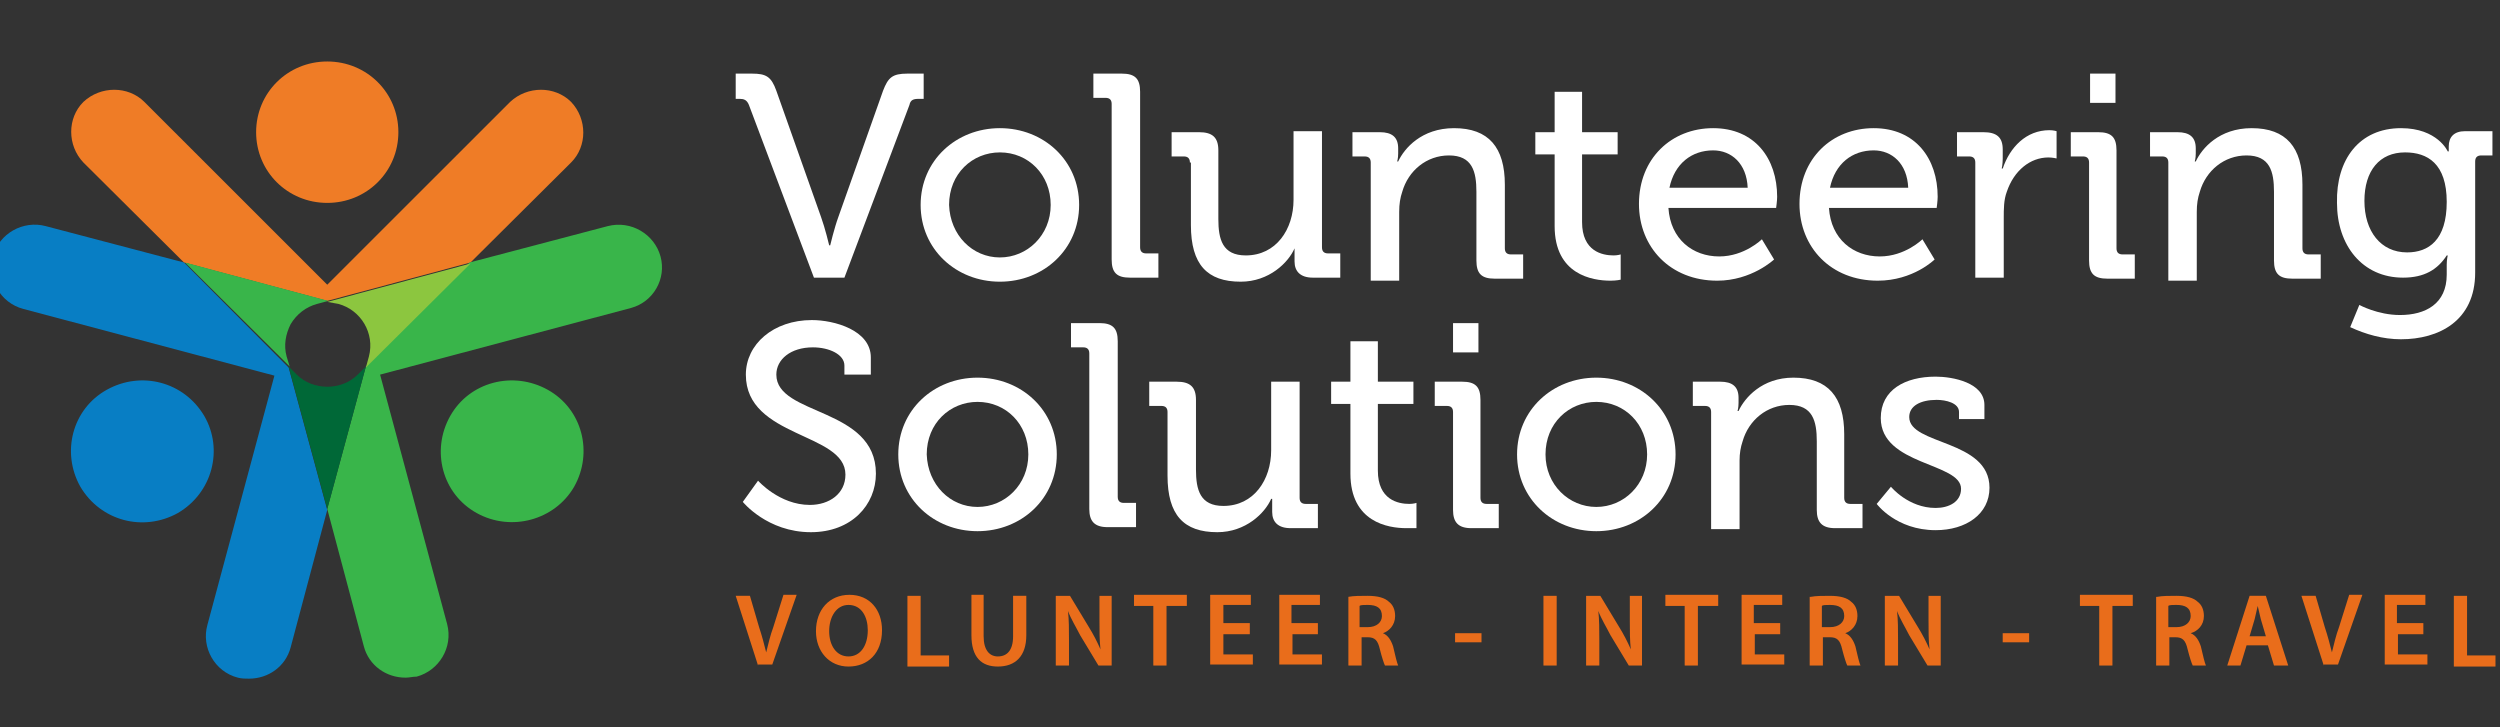 <svg width="220" height="64" viewBox="0 0 220 64" fill="none" xmlns="http://www.w3.org/2000/svg">
<rect x="0" y="0" width="220" height="64" fill="#333333" stroke="none"/>
<g clip-path="url(#clip0_221_722)">
<path d="M35.057 11.633C35.057 15.1 32.285 17.855 28.798 17.855C25.311 17.855 22.539 15.1 22.539 11.633C22.539 8.166 25.311 5.411 28.798 5.411C32.285 5.411 35.057 8.166 35.057 11.633Z" fill="#EF7C26"/>
<path d="M9.397 34.3C12.437 32.611 16.192 33.589 17.98 36.611C19.679 39.544 18.696 43.367 15.656 45.144C12.616 46.833 8.86 45.855 7.072 42.833C5.373 39.811 6.357 35.989 9.397 34.3Z" fill="#087EC4"/>
<path d="M41.404 23.1L50.256 14.3C51.687 12.878 51.687 10.478 50.256 8.967C48.826 7.544 46.411 7.544 44.892 8.967L28.797 25.055L12.703 8.967C11.273 7.544 8.859 7.544 7.339 8.967C5.908 10.389 5.908 12.789 7.339 14.3L16.19 23.1L28.797 26.478L41.404 23.1Z" fill="#EF7C26"/>
<path d="M16.19 23.1L4.03 19.9C2.063 19.367 -0.083 20.522 -0.62 22.567C-1.156 24.522 0.006 26.655 2.063 27.189L24.148 33.056L18.246 55.011C17.71 56.967 18.872 59.1 20.929 59.633C21.286 59.722 21.555 59.722 21.912 59.722C23.611 59.722 25.131 58.656 25.578 56.967L28.797 44.878L25.399 32.344L16.19 23.1Z" fill="#087EC4"/>
<path d="M25.222 31.366C24.954 30.389 25.133 29.411 25.58 28.522C26.116 27.633 26.921 27.011 27.905 26.744L28.888 26.478L16.281 23.1L25.491 32.255L25.222 31.366Z" fill="#39B54A"/>
<path d="M58.126 22.567C57.589 20.611 55.533 19.367 53.477 19.9L41.316 23.1L32.197 32.255L28.799 44.789L32.018 56.878C32.465 58.567 33.985 59.633 35.684 59.633C36.041 59.633 36.309 59.544 36.667 59.544C38.634 59.011 39.886 56.967 39.349 54.922L33.448 32.967L55.533 27.1C57.5 26.567 58.662 24.522 58.126 22.567Z" fill="#39B54A"/>
<path d="M29.782 26.744C31.749 27.278 33.001 29.322 32.465 31.367L32.197 32.344L41.406 23.189L28.799 26.567L29.782 26.744Z" fill="#8CC63F"/>
<path d="M31.48 32.967C30.765 33.678 29.782 34.033 28.798 34.033C27.814 34.033 26.831 33.678 26.116 32.967L25.4 32.255L28.798 44.789L32.196 32.255L31.48 32.967Z" fill="#006837"/>
<path d="M41.942 45.144C38.902 43.456 37.918 39.633 39.617 36.611C41.316 33.589 45.161 32.611 48.201 34.3C51.241 35.989 52.224 39.811 50.525 42.833C48.827 45.767 44.982 46.833 41.942 45.144Z" fill="#39B54A"/>
<path d="M65.904 9.233C65.726 8.789 65.457 8.7 65.1 8.7H64.742V6.478H66.173C67.424 6.478 67.872 6.744 68.319 7.989L72.253 19.1C72.61 20.078 72.968 21.589 72.968 21.589H73.058C73.058 21.589 73.415 20.078 73.773 19.1L77.707 7.989C78.154 6.833 78.512 6.478 79.853 6.478H81.283V8.7H80.836C80.389 8.7 80.121 8.789 80.032 9.233L74.309 24.433H71.627L65.904 9.233Z" fill="white"/>
<path d="M87.99 11.278C91.835 11.278 94.964 14.122 94.964 18.033C94.964 21.944 91.835 24.789 87.99 24.789C84.145 24.789 81.016 21.944 81.016 18.033C81.016 14.122 84.145 11.278 87.99 11.278ZM87.99 22.655C90.404 22.655 92.46 20.7 92.46 18.033C92.46 15.367 90.493 13.411 87.99 13.411C85.576 13.411 83.519 15.278 83.519 18.033C83.609 20.7 85.576 22.655 87.99 22.655Z" fill="white"/>
<path d="M97.826 9.144C97.826 8.789 97.647 8.611 97.29 8.611H96.217V6.478H98.72C99.883 6.478 100.33 6.922 100.33 8.078V21.766C100.33 22.122 100.509 22.3 100.866 22.3H101.939V24.433H99.436C98.273 24.433 97.826 23.989 97.826 22.833V9.144Z" fill="white"/>
<path d="M104.711 14.3C104.711 13.944 104.532 13.766 104.175 13.766H103.102V11.633H105.516C106.678 11.633 107.215 12.078 107.215 13.233V19.277C107.215 21.055 107.572 22.477 109.629 22.477C112.311 22.477 113.831 20.166 113.831 17.589V11.544H116.334V21.766C116.334 22.122 116.513 22.3 116.871 22.3H117.944V24.433H115.53C114.457 24.433 113.92 23.9 113.92 23.011V22.566V21.855C113.384 23.1 111.685 24.789 109.182 24.789C106.231 24.789 104.8 23.277 104.8 19.811V14.3H104.711Z" fill="white"/>
<path d="M120.625 14.3C120.625 13.944 120.446 13.767 120.089 13.767H119.016V11.633H121.43C122.503 11.633 123.039 12.078 123.039 13.055V13.5C123.039 13.944 122.95 14.211 122.95 14.211H123.039C123.576 13.055 125.096 11.278 127.957 11.278C130.997 11.278 132.427 12.966 132.427 16.255V21.855C132.427 22.211 132.606 22.389 132.964 22.389H134.037V24.522H131.533C130.371 24.522 129.924 24.078 129.924 22.922V16.878C129.924 15.1 129.566 13.678 127.51 13.678C125.543 13.678 123.933 15.011 123.397 16.878C123.218 17.411 123.129 17.944 123.129 18.655V24.7H120.625V14.3Z" fill="white"/>
<path d="M136.808 13.588H135.109V11.633H136.808V8.077H139.222V11.633H142.352V13.588H139.222V19.544C139.222 22.122 141.011 22.477 141.994 22.477C142.352 22.477 142.62 22.389 142.62 22.389V24.611C142.62 24.611 142.262 24.7 141.726 24.7C140.116 24.7 136.808 24.166 136.808 19.9V13.588Z" fill="white"/>
<path d="M150.756 11.278C154.421 11.278 156.389 13.944 156.389 17.322C156.389 17.678 156.299 18.3 156.299 18.3H146.821C147 21.055 148.967 22.567 151.292 22.567C153.527 22.567 155.047 21.055 155.047 21.055L156.12 22.833C156.12 22.833 154.153 24.7 151.113 24.7C147 24.7 144.229 21.767 144.229 17.944C144.229 13.944 147.09 11.278 150.756 11.278ZM153.796 16.522C153.706 14.389 152.365 13.233 150.756 13.233C148.878 13.233 147.358 14.389 146.911 16.522H153.796Z" fill="white"/>
<path d="M164.883 11.278C168.548 11.278 170.515 13.944 170.515 17.322C170.515 17.678 170.426 18.3 170.426 18.3H160.948C161.127 21.055 163.094 22.567 165.419 22.567C167.654 22.567 169.174 21.055 169.174 21.055L170.247 22.833C170.247 22.833 168.37 24.7 165.24 24.7C161.127 24.7 158.355 21.767 158.355 17.944C158.355 13.944 161.217 11.278 164.883 11.278ZM167.923 16.522C167.833 14.389 166.492 13.233 164.883 13.233C163.005 13.233 161.485 14.389 161.038 16.522H167.923Z" fill="white"/>
<path d="M173.826 14.3C173.826 13.944 173.647 13.767 173.29 13.767H172.217V11.633H174.542C175.704 11.633 176.24 12.078 176.24 13.145V13.944C176.24 14.478 176.151 14.833 176.151 14.833H176.24C176.866 12.967 178.297 11.456 180.353 11.456C180.711 11.456 180.979 11.544 180.979 11.544V13.944C180.979 13.944 180.622 13.856 180.264 13.856C178.654 13.856 177.224 15.011 176.598 16.878C176.33 17.589 176.33 18.389 176.33 19.189V24.433H173.826V14.3Z" fill="white"/>
<path d="M183.838 14.3C183.838 13.944 183.659 13.766 183.301 13.766H182.229V11.633H184.643C185.805 11.633 186.252 12.078 186.252 13.233V21.855C186.252 22.211 186.431 22.389 186.789 22.389H187.861V24.522H185.447C184.285 24.522 183.838 24.078 183.838 22.922V14.3ZM183.927 6.478H186.163V9.055H183.927V6.478Z" fill="white"/>
<path d="M190.813 14.3C190.813 13.944 190.634 13.767 190.276 13.767H189.203V11.633H191.617C192.69 11.633 193.227 12.078 193.227 13.055V13.5C193.227 13.944 193.137 14.211 193.137 14.211H193.227C193.763 13.055 195.283 11.278 198.144 11.278C201.184 11.278 202.615 12.966 202.615 16.255V21.855C202.615 22.211 202.794 22.389 203.151 22.389H204.224V24.522H201.721C200.558 24.522 200.111 24.078 200.111 22.922V16.878C200.111 15.1 199.754 13.678 197.697 13.678C195.73 13.678 194.121 15.011 193.584 16.878C193.405 17.411 193.316 17.944 193.316 18.655V24.7H190.813V14.3Z" fill="white"/>
<path d="M211.288 11.278C214.507 11.278 215.401 13.322 215.401 13.322H215.49V12.878C215.49 12.078 215.937 11.544 216.921 11.544H219.335V13.678H218.352C217.994 13.678 217.815 13.855 217.815 14.211V23.989C217.815 28.255 214.596 29.855 211.288 29.855C209.679 29.855 208.159 29.411 206.817 28.789L207.622 26.833C207.622 26.833 209.232 27.722 211.199 27.722C213.434 27.722 215.312 26.744 215.312 24.166V23.278C215.312 22.833 215.401 22.478 215.401 22.478H215.312C214.507 23.722 213.345 24.433 211.467 24.433C207.89 24.433 205.655 21.589 205.655 17.855C205.566 14.033 207.622 11.278 211.288 11.278ZM215.312 17.767C215.312 14.389 213.613 13.411 211.646 13.411C209.41 13.411 208.069 15.011 208.069 17.678C208.069 20.344 209.5 22.211 211.825 22.211C213.702 22.211 215.312 21.144 215.312 17.767Z" fill="white"/>
<path d="M66.708 42.3C66.708 42.3 68.586 44.433 71.268 44.433C72.967 44.433 74.398 43.455 74.398 41.767C74.398 38.033 65.635 38.566 65.635 32.967C65.635 30.3 68.049 28.166 71.447 28.166C73.414 28.166 76.633 29.055 76.633 31.455V32.967H74.308V32.166C74.308 31.189 72.967 30.567 71.537 30.567C69.57 30.567 68.318 31.633 68.318 32.967C68.318 36.611 77.08 35.811 77.08 41.678C77.08 44.433 74.934 46.833 71.358 46.833C67.513 46.833 65.367 44.166 65.367 44.166L66.708 42.3Z" fill="white"/>
<path d="M86.023 33.233C89.868 33.233 92.997 36.077 92.997 39.989C92.997 43.9 89.868 46.744 86.023 46.744C82.178 46.744 79.049 43.9 79.049 39.989C79.049 36.077 82.178 33.233 86.023 33.233ZM86.023 44.611C88.437 44.611 90.493 42.655 90.493 39.989C90.493 37.322 88.526 35.366 86.023 35.366C83.609 35.366 81.552 37.233 81.552 39.989C81.642 42.655 83.609 44.611 86.023 44.611Z" fill="white"/>
<path d="M95.858 31.1C95.858 30.744 95.679 30.566 95.321 30.566H94.248V28.433H96.752C97.914 28.433 98.361 28.878 98.361 30.033V43.722C98.361 44.078 98.54 44.255 98.897 44.255H99.97V46.389H97.467C96.305 46.389 95.858 45.855 95.858 44.789V31.1Z" fill="white"/>
<path d="M102.742 36.255C102.742 35.9 102.563 35.722 102.206 35.722H101.133V33.589H103.547C104.709 33.589 105.246 34.033 105.246 35.189V41.322C105.246 43.1 105.603 44.522 107.66 44.522C110.342 44.522 111.862 42.211 111.862 39.633V33.589H114.366V43.811C114.366 44.166 114.545 44.344 114.902 44.344H115.975V46.477H113.561C112.488 46.477 111.952 45.944 111.952 45.055V44.611V43.9H111.862C111.326 45.144 109.627 46.833 107.123 46.833C104.173 46.833 102.742 45.322 102.742 41.855V36.255Z" fill="white"/>
<path d="M118.837 35.544H117.139V33.589H118.837V30.033H121.252V33.589H124.381V35.544H121.252V41.411C121.252 43.989 123.04 44.344 124.023 44.344C124.381 44.344 124.649 44.255 124.649 44.255V46.478H123.755C122.146 46.478 118.837 45.944 118.837 41.678V35.544Z" fill="white"/>
<path d="M127.867 36.255C127.867 35.9 127.688 35.722 127.331 35.722H126.258V33.589H128.672C129.834 33.589 130.281 34.033 130.281 35.189V43.811C130.281 44.166 130.46 44.344 130.818 44.344H131.891V46.478H129.477C128.314 46.478 127.867 45.944 127.867 44.878V36.255ZM127.867 28.433H130.103V31.011H127.867V28.433Z" fill="white"/>
<path d="M140.476 33.233C144.321 33.233 147.45 36.077 147.45 39.989C147.45 43.9 144.321 46.744 140.476 46.744C136.631 46.744 133.502 43.9 133.502 39.989C133.502 36.077 136.631 33.233 140.476 33.233ZM140.476 44.611C142.89 44.611 144.947 42.655 144.947 39.989C144.947 37.322 142.98 35.366 140.476 35.366C138.062 35.366 136.005 37.233 136.005 39.989C136.005 42.655 138.062 44.611 140.476 44.611Z" fill="white"/>
<path d="M150.578 36.255C150.578 35.9 150.399 35.722 150.042 35.722H148.969V33.589H151.383C152.456 33.589 152.992 34.033 152.992 35.011V35.455C152.992 35.9 152.903 36.166 152.903 36.166H152.992C153.529 35.011 155.049 33.233 157.821 33.233C160.861 33.233 162.291 34.922 162.291 38.211V43.811C162.291 44.166 162.47 44.344 162.828 44.344H163.901V46.478H161.486C160.324 46.478 159.877 45.944 159.877 44.878V38.833C159.877 37.055 159.519 35.633 157.463 35.633C155.496 35.633 153.886 36.967 153.35 38.833C153.171 39.367 153.082 39.9 153.082 40.522V46.566H150.578V36.255Z" fill="white"/>
<path d="M166.402 42.833C166.402 42.833 167.922 44.7 170.336 44.7C171.499 44.7 172.572 44.166 172.572 43.011C172.572 40.7 165.508 40.967 165.508 36.789C165.508 34.3 167.654 33.144 170.336 33.144C171.856 33.144 174.628 33.678 174.628 35.633V36.878H172.393V36.255C172.393 35.455 171.23 35.189 170.426 35.189C168.995 35.189 168.012 35.722 168.012 36.7C168.012 39.189 175.075 38.655 175.075 42.922C175.075 45.233 173.019 46.655 170.336 46.655C166.849 46.655 165.15 44.344 165.15 44.344L166.402 42.833Z" fill="white"/>
<path d="M66.709 58.567L64.742 52.433H65.994L66.799 55.189C67.067 55.989 67.246 56.7 67.424 57.411C67.603 56.7 67.782 55.9 68.05 55.189L68.945 52.344H70.107L67.961 58.478H66.709V58.567Z" fill="#E96D1B"/>
<path d="M77.617 55.456C77.617 57.5 76.365 58.656 74.666 58.656C72.967 58.656 71.805 57.322 71.805 55.544C71.805 53.678 72.967 52.344 74.755 52.344C76.543 52.344 77.617 53.678 77.617 55.456ZM72.967 55.544C72.967 56.789 73.593 57.767 74.666 57.767C75.739 57.767 76.365 56.789 76.365 55.456C76.365 54.3 75.828 53.233 74.666 53.233C73.593 53.233 72.967 54.3 72.967 55.544Z" fill="#E96D1B"/>
<path d="M79.853 52.434H81.016V57.678H83.519V58.656H79.853V52.434Z" fill="#E96D1B"/>
<path d="M86.559 52.433V55.989C86.559 57.233 87.096 57.767 87.811 57.767C88.616 57.767 89.152 57.233 89.152 55.989V52.433H90.315V55.9C90.315 57.767 89.331 58.656 87.811 58.656C86.38 58.656 85.486 57.856 85.486 55.9V52.344H86.559V52.433Z" fill="#E96D1B"/>
<path d="M92.908 58.567V52.434H94.16L95.769 55.1C96.216 55.811 96.574 56.523 96.842 57.145C96.753 56.345 96.753 55.545 96.753 54.567V52.434H97.826V58.567H96.663L95.054 55.9C94.696 55.189 94.249 54.478 93.981 53.767C94.071 54.567 94.071 55.367 94.071 56.345V58.567H92.908Z" fill="#E96D1B"/>
<path d="M101.581 53.322H99.793V52.344H104.442V53.322H102.654V58.567H101.492V53.322H101.581Z" fill="#E96D1B"/>
<path d="M109.983 55.811H107.658V57.589H110.251V58.478H106.496V52.344H110.073V53.233H107.658V54.833H109.983V55.811Z" fill="#E96D1B"/>
<path d="M116.063 55.811H113.739V57.589H116.331V58.478H112.576V52.344H116.153V53.233H113.649V54.833H115.974V55.811H116.063Z" fill="#E96D1B"/>
<path d="M118.658 52.522C119.105 52.433 119.731 52.433 120.357 52.433C121.251 52.433 121.877 52.611 122.235 52.967C122.592 53.233 122.771 53.678 122.771 54.211C122.771 55.011 122.235 55.544 121.698 55.722C122.145 55.9 122.413 56.344 122.592 56.878C122.771 57.678 122.95 58.389 123.039 58.567H121.877C121.788 58.389 121.609 57.856 121.43 57.145C121.251 56.344 120.983 56.078 120.357 56.078H119.821V58.567H118.658V52.522ZM119.731 55.189H120.357C121.162 55.189 121.609 54.745 121.609 54.211C121.609 53.5 121.162 53.233 120.357 53.233C119.999 53.233 119.731 53.233 119.642 53.322V55.189H119.731Z" fill="#E96D1B"/>
<path d="M130.372 55.722V56.522H128.047V55.722H130.372Z" fill="#E96D1B"/>
<path d="M136.987 52.433V58.567H135.824V52.433H136.987Z" fill="#E96D1B"/>
<path d="M139.578 58.567V52.434H140.83L142.439 55.1C142.886 55.811 143.244 56.523 143.512 57.145C143.423 56.345 143.423 55.545 143.423 54.567V52.434H144.496V58.567H143.333L141.724 55.9C141.366 55.189 140.919 54.478 140.651 53.767C140.74 54.567 140.74 55.367 140.74 56.345V58.567H139.578Z" fill="#E96D1B"/>
<path d="M148.341 53.322H146.553V52.344H151.202V53.322H149.414V58.567H148.252V53.322H148.341Z" fill="#E96D1B"/>
<path d="M156.747 55.811H154.422V57.589H157.015V58.478H153.26V52.344H156.836V53.233H154.333V54.833H156.657V55.811H156.747Z" fill="#E96D1B"/>
<path d="M159.341 52.523C159.788 52.434 160.414 52.434 161.04 52.434C161.934 52.434 162.56 52.611 162.918 52.967C163.275 53.234 163.454 53.678 163.454 54.211C163.454 55.011 162.918 55.545 162.381 55.722C162.828 55.9 163.097 56.345 163.275 56.878C163.454 57.678 163.633 58.389 163.723 58.567H162.56C162.471 58.389 162.292 57.856 162.113 57.145C161.934 56.345 161.666 56.078 161.04 56.078H160.414V58.567H159.252V52.523H159.341ZM160.414 55.189H161.04C161.845 55.189 162.292 54.745 162.292 54.211C162.292 53.5 161.845 53.234 161.04 53.234C160.683 53.234 160.414 53.234 160.325 53.322V55.189H160.414Z" fill="#E96D1B"/>
<path d="M165.865 58.567V52.434H167.117L168.726 55.1C169.173 55.811 169.531 56.523 169.799 57.145C169.71 56.345 169.71 55.545 169.71 54.567V52.434H170.783V58.567H169.621L168.011 55.9C167.653 55.189 167.206 54.478 166.938 53.767C167.028 54.567 167.028 55.367 167.028 56.345V58.567H165.865Z" fill="#E96D1B"/>
<path d="M178.563 55.722V56.522H176.238V55.722H178.563Z" fill="#E96D1B"/>
<path d="M184.821 53.322H183.033V52.344H187.683V53.322H185.894V58.567H184.732V53.322H184.821Z" fill="#E96D1B"/>
<path d="M189.83 52.522C190.277 52.433 190.903 52.433 191.528 52.433C192.423 52.433 193.048 52.611 193.406 52.967C193.764 53.233 193.943 53.678 193.943 54.211C193.943 55.011 193.406 55.544 192.78 55.722C193.227 55.9 193.496 56.344 193.674 56.878C193.853 57.678 194.032 58.389 194.121 58.567H192.959C192.87 58.389 192.691 57.856 192.512 57.145C192.333 56.344 192.065 56.078 191.439 56.078H190.903V58.567H189.74V52.522H189.83ZM190.903 55.189H191.528C192.333 55.189 192.78 54.745 192.78 54.211C192.78 53.5 192.333 53.233 191.528 53.233C191.171 53.233 190.903 53.233 190.813 53.322V55.189H190.903Z" fill="#E96D1B"/>
<path d="M197.697 56.789L197.16 58.567H195.998L197.965 52.433H199.396L201.363 58.567H200.111L199.575 56.789H197.697ZM199.396 55.989L198.949 54.478C198.859 54.122 198.77 53.678 198.68 53.322C198.591 53.678 198.502 54.122 198.412 54.478L197.965 55.989H199.396Z" fill="#E96D1B"/>
<path d="M204.492 58.567L202.525 52.433H203.777L204.582 55.189C204.85 55.989 205.029 56.7 205.208 57.411C205.387 56.7 205.565 55.9 205.834 55.189L206.728 52.344H207.89L205.744 58.478H204.492V58.567Z" fill="#E96D1B"/>
<path d="M213.344 55.811H211.02V57.589H213.613V58.478H209.857V52.344H213.434V53.233H210.93V54.833H213.255V55.811H213.344Z" fill="#E96D1B"/>
<path d="M215.938 52.434H217.1V57.678H219.603V58.656H215.938V52.434Z" fill="#E96D1B"/>
</g>
<defs>
<clipPath id="clip0_221_722">
<rect width="220" height="64" fill="white"/>
</clipPath>
</defs>
</svg>
